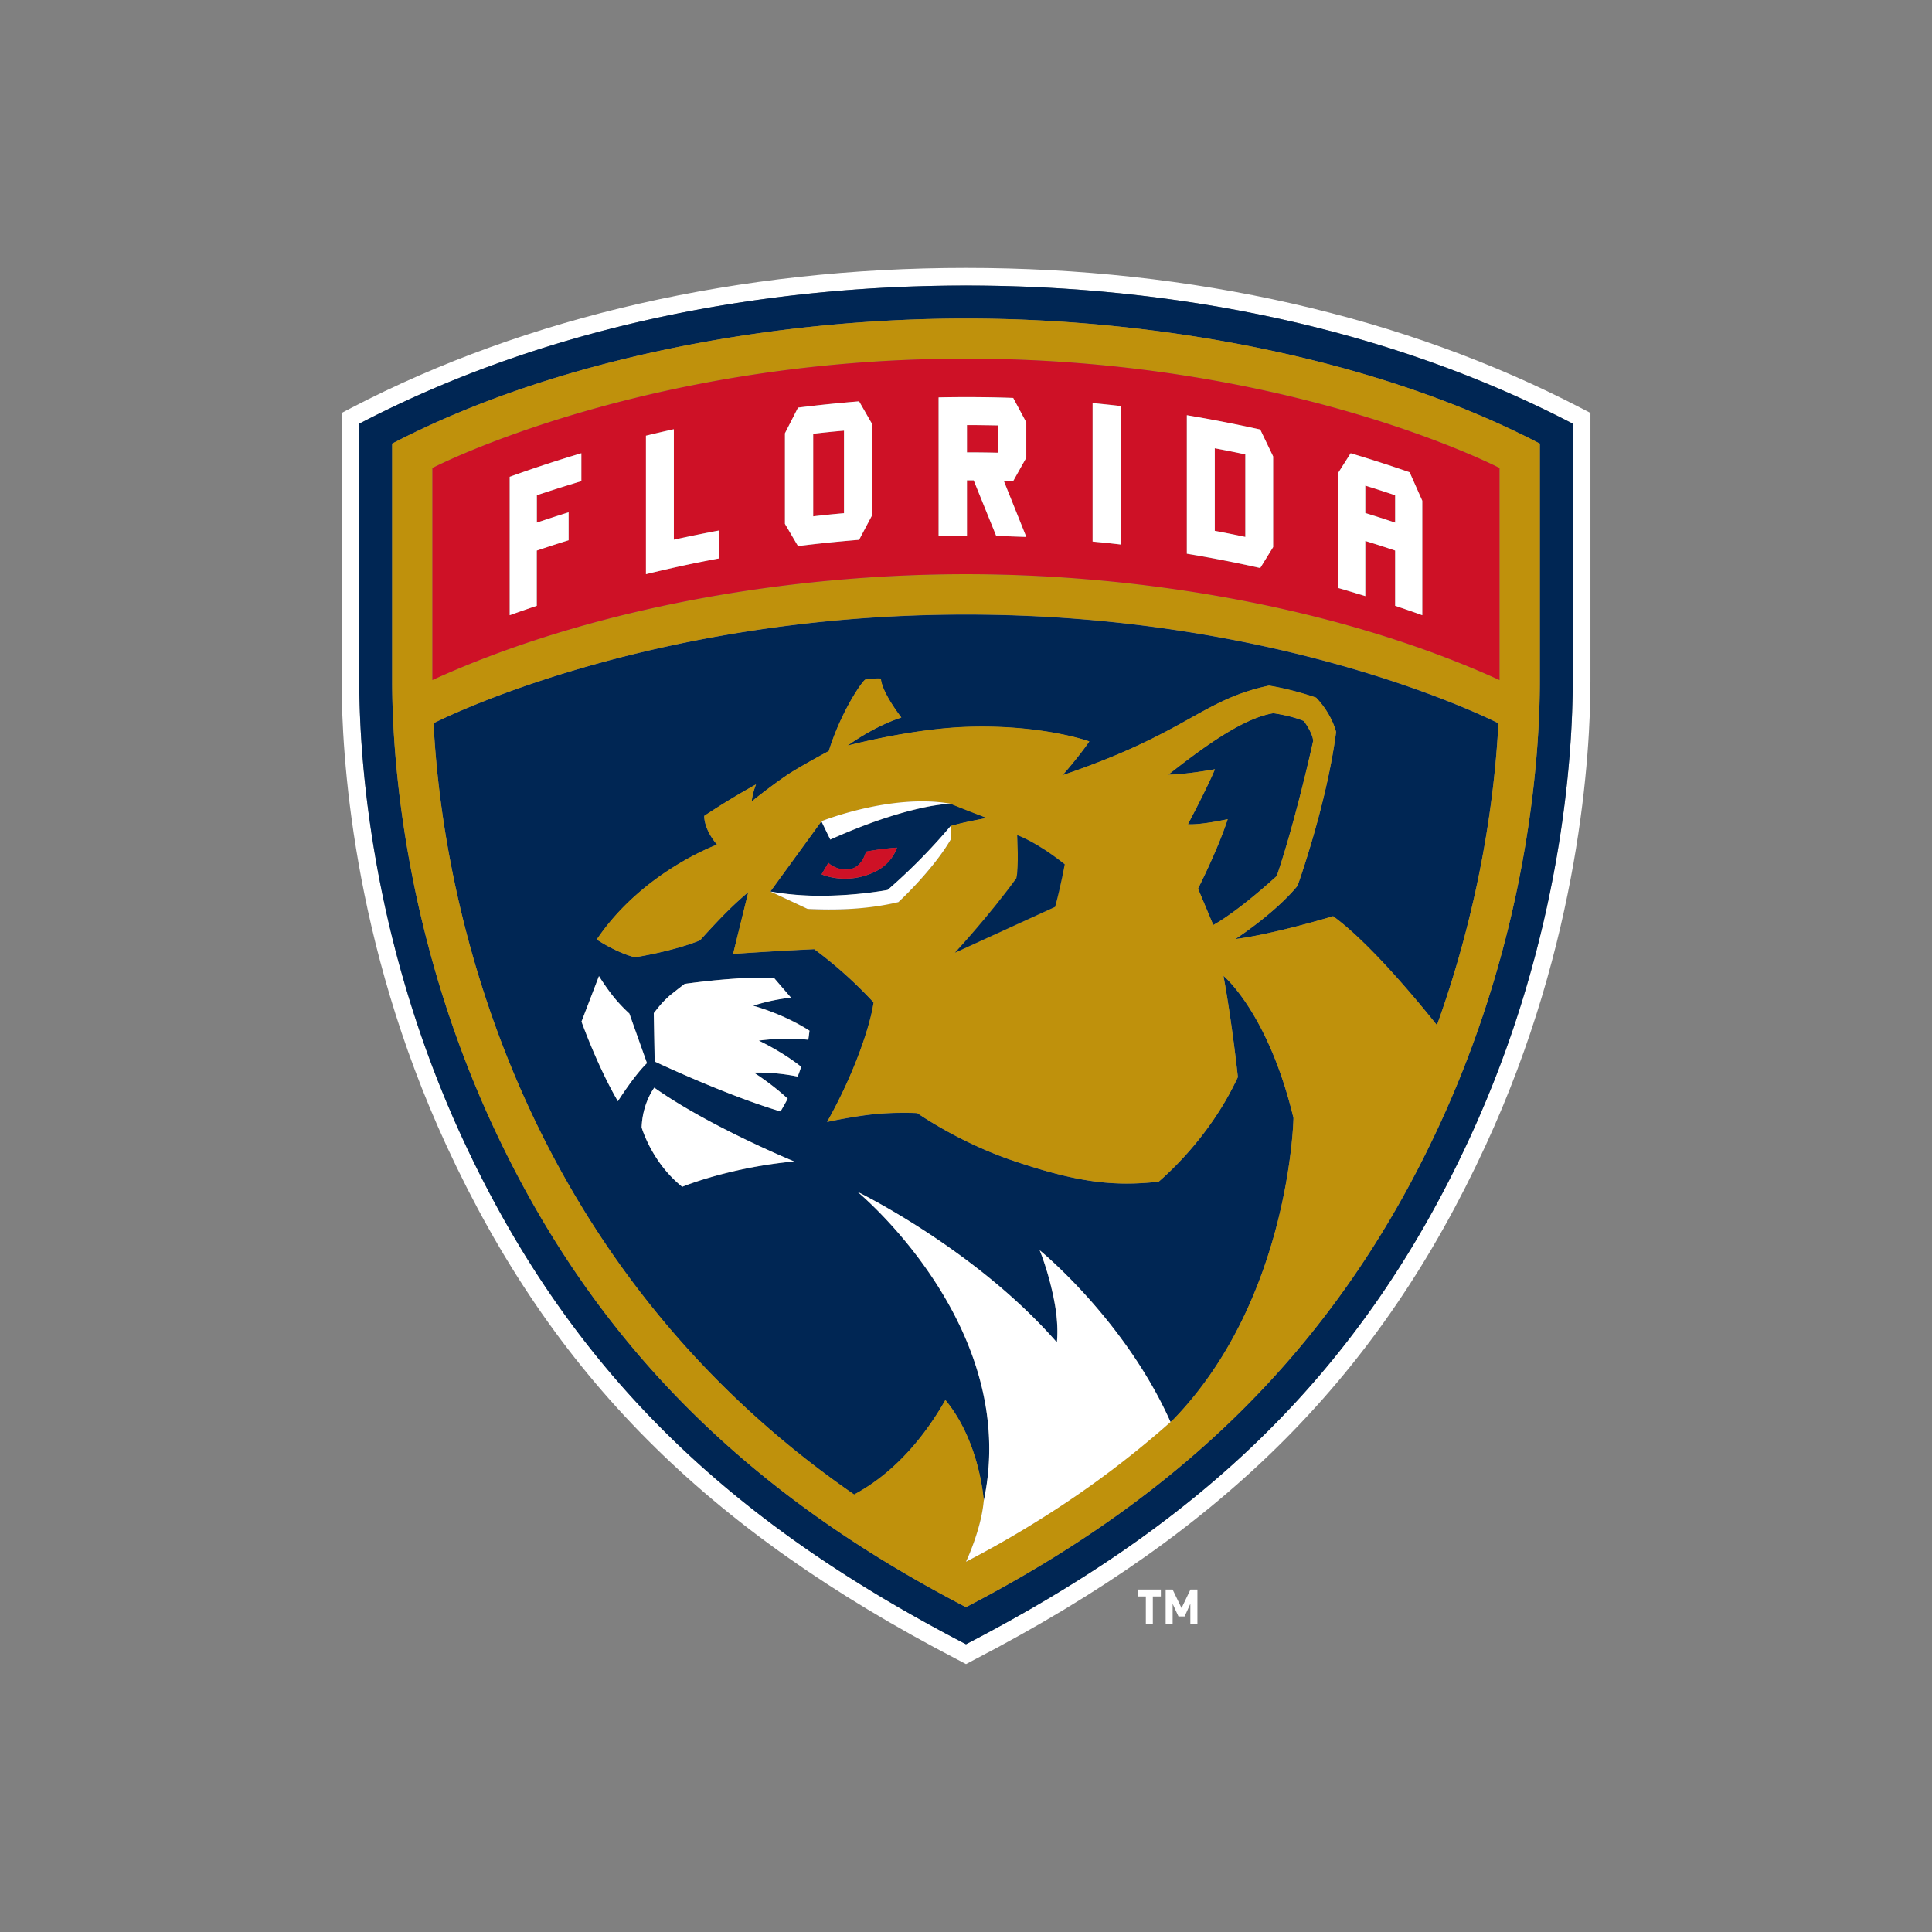 <svg width="512" height="512" viewBox="0 0 512 512" xmlns="http://www.w3.org/2000/svg"><rect x="0" y="0" width="512" height="512" fill="#808080" stroke="none"/><title>florida-panthers</title><g fill="none" fill-rule="evenodd"><path d="M418.939 108.116C372.272 83.834 315.94 71 256 71S139.681 83.834 93.061 108.116l-2.52 1.318v71.086c0 18.916 2.705 68.774 27.727 122.979 28.05 60.818 68.611 101.588 135.581 136.368L256 441l2.15-1.133c66.97-34.78 107.532-75.573 135.583-136.368 25.02-54.205 27.75-104.063 27.75-122.979v-71.086l-2.544-1.318zm-2.15 72.38c0 18.64-2.66 67.688-27.288 121.037-30.225 65.513-74.717 103.67-133.501 134.195-59.27-30.757-103.461-69.098-133.5-134.195-24.629-53.35-27.288-102.397-27.288-121.013v-68.242C145.232 86.216 202.28 75.671 256 75.671c54.228 0 111.07 10.707 160.788 36.584v68.265-.023z" fill="#FFF"/><path d="M219.023 220.434l1.018 2.081-1.018-2.081zm32.884-7.446s-.694 0-2.035.161c.675-.085 1.354-.14 2.035-.161z" fill="#000"/><path d="M321.536 245.131c7.169-4.024 16.835-12.996 16.835-12.996 5.157-15.262 9.62-35.728 9.62-35.728 0-2.012-2.451-5.319-2.451-5.319a36.283 36.283 0 0 0-8.094-2.081c-8.325 1.341-19.17 9.504-27.82 16.28 4.51 0 12.35-1.434 12.35-1.434-2.216 4.94-4.607 9.8-7.17 14.569 3.585.231 10.546-1.318 10.546-1.318-2.706 8.302-7.863 18.407-7.863 18.407l4.047 9.643v-.023zM114.891 191.69c2.613 51.292 23.842 143.907 111.463 204.402 11.701-6.267 19.517-16.835 24.165-25.044 9.25 11.146 10.175 26.732 10.175 26.755 9.898-46.25-33.415-81.931-33.415-81.931s31.242 15.193 52.794 39.89c0 0 .625-4.162-.694-10.938-1.503-7.909-3.862-13.482-3.862-13.482s22.524 18.292 34.688 45.533l.81-.74c30.894-31.958 31.773-79.85 31.773-79.85-6.73-27.935-18.546-37.648-18.546-37.648 2.335 12.788 3.815 26.825 3.815 26.825a86.256 86.256 0 0 1-20.997 27.704c-12.118 1.341-21.738.139-38.55-5.55-14.568-4.949-25.414-12.626-25.414-12.626s-5.55-.324-11.955.347a128.182 128.182 0 0 0-11.956 2.012c7.238-12.789 11.54-25.785 12.326-31.682a113.312 113.312 0 0 0-15.725-14.106c-11.98.555-21.507 1.249-21.507 1.249l4.047-16.373s-2.775 2.29-5.85 5.365c-3.307 3.307-6.938 7.4-6.938 7.4-7.192 2.937-17.297 4.51-17.297 4.51-5.157-1.342-10.083-4.718-10.083-4.718 12.118-17.945 31.866-25.137 31.866-25.137-3.63-4.278-3.399-7.631-3.399-7.631a210.86 210.86 0 0 1 13.713-8.325 17.783 17.783 0 0 0-1.156 4.51s6.937-5.574 11.146-8.094c4.695-2.845 9.296-5.25 9.296-5.25 3.053-9.828 8.28-17.806 9.62-18.916 0 0 2.775-.462 4.163-.277.277 3.214 3.954 8.325 5.457 10.29-7.63 2.498-14.245 7.446-14.245 7.446s16.766-4.463 31.59-4.948c20.072-.694 32.467 3.838 32.467 3.838-3.007 4.371-7.1 8.95-7.1 8.95 33.208-11.262 36.676-19.888 54.69-23.726 6.568 1.063 12.511 3.19 12.511 3.19 4.279 4.487 5.296 9.089 5.296 9.089-2.474 19.194-10.221 40.746-10.221 40.746-6.059 7.4-16.511 14.13-16.511 14.13 10.452-1.342 25.946-6.06 25.946-6.06 9.62 7.03 22.27 22.293 27.519 28.884 10.892-30.294 15.193-58.714 16.28-80.013-4.394-2.196-58.923-28.813-141.11-28.813-82.185 0-136.714 26.593-141.108 28.813h.023zm65.906 122.817a34.387 34.387 0 0 1-10.753-15.702c.232-6.498 3.353-10.545 3.353-10.545 14.592 10.337 37.047 19.541 37.047 19.541-17.506 1.665-29.623 6.706-29.623 6.706h-.024zm-3.19-50.76c1.179-.924 2.774-2.22 3.861-3.005 0 0 6.36-.925 13.32-1.388 5.388-.416 10.36-.185 10.36-.185l4.463 5.226c-2.358.232-6.012.833-10.013 2.128 0 0 8.857 2.451 14.939 6.614a40.11 40.11 0 0 1-.347 2.405 57.35 57.35 0 0 0-13.112.23s6.151 2.868 11.262 6.938c-.298.87-.614 1.734-.948 2.59a51.36 51.36 0 0 0-11.609-1.04s4.695 2.913 8.973 6.891c-1.087 2.104-1.897 3.376-1.897 3.376-13.019-3.885-29.207-11.285-33.346-13.204l-.231-12.835c1.387-1.757 2.174-2.82 4.324-4.74zm-18.894-5.087c.925 1.457 2.035 3.122 3.353 4.833 1.41 1.85 2.96 3.47 4.718 5.088l4.671 13.181c-3.33 3.168-7.7 10.083-7.7 10.083-5.389-9.204-9.667-21.113-9.667-21.113l4.625-12.049v-.023zm102.768-41.879a155.308 155.308 0 0 0-9.574-3.77s-.694 0-2.035.162a45.01 45.01 0 0 0-4.163.648c-5.272 1.04-13.875 3.4-25.668 8.695l-1.018-2.081-1.341-2.775-13.528 18.615c4.602.856 9.342 1.157 13.713 1.133 9.62-.046 17.367-1.549 17.367-1.549a138.75 138.75 0 0 0 15.1-15.054l1.62-1.897c3.144-.901 5.619-1.34 9.527-2.127zm-29.6 14.245c-7.632 3.7-14.153.694-14.153.694l1.804-3.053c1.087 1.18 4.209 2.405 6.498 1.48 2.29-.925 3.168-3.307 3.469-4.44a70.763 70.763 0 0 1 8.21-1.064s-1.157 4.117-5.828 6.383zM95.21 112.301v68.219c0 18.639 2.66 67.687 27.288 121.036C152.54 366.653 196.731 404.971 256 435.751c58.784-30.525 103.276-68.682 133.5-134.195 24.629-53.35 27.288-102.397 27.288-121.013v-68.265C367.07 86.378 310.228 75.671 256 75.671c-53.743 0-110.769 10.545-160.788 36.607v.023zm312.86 68.219c0 18.037-2.59 65.582-26.501 117.382-27.82 60.31-70.069 99.207-125.569 128.02-55.269-28.72-97.657-67.501-125.569-128.02-23.911-51.8-26.501-99.321-26.501-117.359v-62.992C147.868 94.68 205.403 84.412 256 84.412c50.413 0 108.04 10.245 152.07 33.162v62.97-.024z" fill="#002654"/><path d="M247.768 223.625a136.761 136.761 0 0 1-12.534 12.21s-7.747 1.503-17.344 1.55c9.597-.047 17.344-1.55 17.344-1.55a139.906 139.906 0 0 0 12.534-12.187v-.023z" fill="#BF910C"/><path d="M219.023 220.434l1.018 2.081"/><path d="M103.93 117.55v62.97c0 18.037 2.59 65.56 26.478 117.36 27.935 60.517 70.3 99.298 125.569 128.02 55.523-28.838 97.795-67.688 125.592-128.02 23.911-51.8 26.501-99.323 26.501-117.36v-62.97C364.04 94.658 306.413 84.413 256 84.413c-50.597 0-108.132 10.291-152.07 33.162v-.023zm276.876 154.106c-5.25-6.568-17.876-21.853-27.52-28.86 0 0-15.493 4.717-25.9 6.058 0 0 10.407-6.729 16.489-14.129 0 0 7.747-21.552 10.198-40.746 0 0-.994-4.625-5.272-9.112 0 0-5.943-2.127-12.511-3.19-18.014 3.861-21.483 12.487-54.714 23.749 0 0 4.093-4.602 7.1-8.95 0 0-12.372-4.532-32.468-3.862-14.8.51-31.566 4.972-31.566 4.972s6.614-4.949 14.222-7.446c-1.48-1.966-5.156-7.1-5.41-10.314-1.435-.162-4.186.278-4.186.278-1.342 1.156-6.591 9.111-9.62 18.916 0 0-4.602 2.428-9.32 5.25-4.209 2.543-11.1 8.093-11.1 8.093s.116-1.85 1.11-4.486a197.58 197.58 0 0 0-13.69 8.325s-.231 3.353 3.376 7.631c0 0-19.771 7.169-31.889 25.137 0 0 4.949 3.353 10.106 4.717 0 0 10.105-1.572 17.274-4.509 0 0 3.654-4.093 6.96-7.4 3.076-3.099 5.828-5.388 5.828-5.388l-4.024 16.396s9.528-.694 21.507-1.272a113.312 113.312 0 0 1 15.725 14.106c-.787 5.897-5.088 18.916-12.326 31.681 0 0 6.544-1.434 11.956-2.012 6.405-.67 11.955-.323 11.955-.323s10.823 7.677 25.415 12.626c16.811 5.689 26.431 6.891 38.549 5.55 0 0 13.459-11.1 20.974-27.727 0 0-1.457-14.014-3.815-26.825 0 0 11.84 9.713 18.57 37.67 0 0-.88 47.892-31.775 79.851l-.832.74A273.592 273.592 0 0 1 256 413.874s4.047-8.487 4.718-16.118c0 0-.949-15.586-10.176-26.755-4.67 8.232-12.487 18.777-24.188 25.044-87.598-60.495-108.85-153.088-111.463-204.402 4.394-2.197 58.946-28.814 141.109-28.814 82.186 0 136.715 26.594 141.109 28.814-1.087 21.321-5.388 49.719-16.303 80.013zm-66-53.211s5.597-10.568 7.17-14.592c0 0-7.863 1.434-12.35 1.434 8.65-6.776 19.518-14.939 27.843-16.28 0 0 5.643.832 8.094 2.081 0 0 2.428 3.307 2.428 5.319 0 0-4.463 20.465-9.62 35.728 0 0-9.666 8.972-16.835 13.02l-4.047-9.667s5.157-10.106 7.863-18.407c0 0-6.96 1.572-10.545 1.364zm-62.853.44c.116 2.011 0 3.584 0 3.584-3.353 5.85-9.759 12.811-13.875 16.627a86.857 86.857 0 0 1-24.05 1.78l-9.874-4.625 13.528-18.592s18.57-7.423 34.225-4.648a233.817 233.817 0 0 0 9.574 3.746c-3.932.786-6.383 1.225-9.528 2.127l-1.619 1.897 1.62-1.897zm17.413 13.874c.67-2.775.208-11.423.208-11.423s4.95 1.618 12.58 7.7c0 0-.994 5.62-2.543 11.285l-26.502 12.14s8.834-9.527 16.257-19.702zm128.02-108.733v56.193C354.975 160.91 302.435 152.17 256 152.17c-46.597 0-99.067 8.787-141.41 28.027v-56.17S170.253 95.05 256 95.05c85.724 0 141.386 28.976 141.386 28.976z" fill="#BF910C"/><path d="M226.03 230.1c-2.313.948-5.411-.278-6.498-1.457l-1.804 3.053s6.498 3.006 14.153-.694a11.1 11.1 0 0 0 5.827-6.383c-2.867.232-5.689.578-8.21 1.064-.3 1.133-1.179 3.515-3.468 4.44v-.023zm38.434-117.36a370.624 370.624 0 0 0-8.21-.092v7.238c2.752 0 5.481.046 8.21.093v-7.238zm57.465 27.936c2.683.508 5.389 1.04 8.094 1.618v-21.876a341.603 341.603 0 0 0-8.094-1.619v21.877zm-207.338 39.543c42.342-19.309 94.812-28.05 141.409-28.05 46.435 0 98.975 8.741 141.386 28.05v-56.193S341.724 95.05 256 95.05c-85.748 0-141.41 28.976-141.41 28.976v56.193zm239.968-54.76a300.778 300.778 0 0 1 3.376-5.341 341.48 341.48 0 0 1 15.632 5.04l3.354 7.54v30.34a347.059 347.059 0 0 0-7.192-2.498v-14.638a350.806 350.806 0 0 0-7.909-2.544v14.615a431.096 431.096 0 0 0-7.261-2.15v-30.364zm-40.053-15.4a374.716 374.716 0 0 1 19.448 3.792l3.423 7.122V145l-3.423 5.55a356.096 356.096 0 0 0-19.448-3.793v-36.699zm-24.975-3.238c2.52.23 4.995.508 7.493.786v36.7a366.27 366.27 0 0 0-7.47-.787v-36.7h-.023zm-40.792-1.503c6.59-.116 13.181-.093 19.749.161l3.491 6.475v9.366l-3.491 6.198c-.825-.036-1.65-.067-2.475-.093l5.966 14.87-7.978-.278-5.966-14.708h-1.78v14.639c-2.498 0-4.996 0-7.516.069v-36.7zm-40.7 9.48l3.469-6.775a344.563 344.563 0 0 1 16.164-1.642l3.492 6.059v24.027l-3.492 6.59c-5.411.44-10.8.995-16.188 1.666l-3.468-5.874v-24.05h.023zm-36.838.671l7.353-1.734v29.3a369.602 369.602 0 0 1 12.025-2.475v7.4a375.669 375.669 0 0 0-19.378 4.186v-36.677zm-36.122 10.87a395.809 395.809 0 0 1 18.986-6.245v7.4c-3.931 1.203-7.862 2.429-11.794 3.747v7.26c2.798-.947 5.62-1.85 8.418-2.728v7.4a333.231 333.231 0 0 0-8.418 2.729v14.638c-2.405.81-4.81 1.619-7.192 2.498v-36.7zm234.65 4.902a350.806 350.806 0 0 0-7.909-2.544v7.238c2.66.81 5.272 1.665 7.909 2.544v-7.238zM223.67 114.128c-2.728.231-5.457.509-8.186.833v21.876a246.59 246.59 0 0 1 8.186-.833v-21.899.023z" fill="#CE1126"/><path d="M190.603 140.583c-4.022.75-8.031 1.567-12.025 2.451v-29.276c-2.475.532-4.926 1.11-7.4 1.711v36.7a342.549 342.549 0 0 1 19.425-4.186v-7.4zm65.675-13.297h1.757l5.966 14.73 7.978.278-5.966-14.869 2.475.093 3.491-6.221v-9.366l-3.468-6.475a352.282 352.282 0 0 0-19.772-.138v36.676l7.515-.07v-14.638h.023zm0-14.638c2.728 0 5.457.046 8.186.093v7.238a342.135 342.135 0 0 0-8.21-.093v-7.238h.023zM142.27 145.902a327.03 327.03 0 0 1 8.418-2.729v-7.4a333.231 333.231 0 0 0-8.418 2.729v-7.261a385.355 385.355 0 0 1 11.794-3.724v-7.4a343.584 343.584 0 0 0-18.986 6.244v36.676a439.832 439.832 0 0 1 7.17-2.497v-14.638h.022zm219.549-2.544c2.66.81 5.272 1.642 7.909 2.544v14.638c2.405.81 4.81 1.619 7.192 2.497v-30.34l-3.353-7.538a383.875 383.875 0 0 0-15.633-5.042l-3.376 5.32v30.362c2.428.694 4.856 1.434 7.261 2.174v-14.638.023zm0-14.661c2.66.81 5.272 1.665 7.909 2.544v7.26a350.806 350.806 0 0 0-7.909-2.543v-7.261zm-134.148 14.36l3.492-6.59V112.44l-3.492-6.082c-5.411.44-10.8.994-16.188 1.665l-3.468 6.799v24.004l3.468 5.896c5.388-.693 10.8-1.225 16.188-1.665zm-12.164-28.096a236.62 236.62 0 0 1 8.163-.833v21.876c-2.728.232-5.457.51-8.163.833v-21.9.024zm81.516-7.354c-2.487-.287-4.977-.55-7.47-.786v36.699c2.498.231 4.995.486 7.47.786v-36.7zM337.4 145v-24.05l-3.422-7.123a379.523 379.523 0 0 0-19.449-3.792v36.7a351.862 351.862 0 0 1 19.448 3.792l3.423-5.55V145zm-7.377-2.706a341.603 341.603 0 0 0-8.094-1.618v-21.877c2.73.51 5.412 1.041 8.094 1.62v21.875zm-166.292 149.55s4.394-6.938 7.724-10.106l-4.671-13.135a41.81 41.81 0 0 1-4.718-5.11 62.414 62.414 0 0 1-3.33-4.81l-4.625 12.048s4.255 11.909 9.643 21.113h-.023zm6.313 6.937s2.683 9.32 10.753 15.725c0 0 12.118-5.064 29.647-6.73 0 0-22.455-9.203-37.046-19.54 0 0-3.145 4.047-3.354 10.545zm65.213-62.946s-7.77 1.503-17.39 1.55a75.85 75.85 0 0 1-13.713-1.134l9.874 4.625c7.123.324 15.494.231 24.05-1.804 4.116-3.815 10.522-10.776 13.875-16.603 0 0 .116-1.573 0-3.585l-1.619 1.874a155.4 155.4 0 0 1-15.1 15.077h.023zm-28.42 58.691s.809-1.272 1.895-3.376c-4.278-3.977-8.949-6.891-8.949-6.891 3.896-.085 7.79.264 11.609 1.04a55.77 55.77 0 0 0 .925-2.59c-5.088-4.07-11.239-6.937-11.239-6.937a57.35 57.35 0 0 1 13.112-.231c.139-.81.231-1.62.324-2.405a59.177 59.177 0 0 0-14.916-6.614c3.978-1.295 7.654-1.873 10.013-2.15l-4.486-5.204s-4.995-.231-10.383.185a194.395 194.395 0 0 0-13.297 1.388c-1.064.786-2.682 2.08-3.862 3.006-2.174 1.92-2.937 3.006-4.324 4.74l.231 12.812c4.116 1.942 20.304 9.342 33.323 13.227h.023z" fill="#FFF"/><path d="M282.131 229.036c-7.631-6.059-12.557-7.7-12.557-7.7s.463 8.671-.23 11.423c-7.4 10.175-16.258 19.703-16.258 19.703l26.525-12.14c1.549-5.666 2.543-11.286 2.543-11.286h-.023z" fill="#002654"/><path d="M275.518 331.318s2.358 5.55 3.885 13.482c1.294 6.776.67 10.938.67 10.938-21.552-24.697-52.817-39.89-52.817-39.89s43.313 35.681 33.438 81.931c-.67 7.632-4.694 16.095-4.694 16.095a277.463 277.463 0 0 0 22.292-12.903 257.2 257.2 0 0 0 31.913-24.12c-12.164-27.241-34.687-45.533-34.687-45.533zm-55.5-108.826c11.816-5.319 20.419-7.631 25.691-8.695a58.044 58.044 0 0 1 4.163-.648c1.341-.161 2.035-.161 2.035-.161-15.679-2.775-34.225 4.648-34.225 4.648l1.341 2.775 1.018 2.08h-.023zm85.493 200.586v7.354h-1.85v-7.354h-2.128v-1.827h6.105v1.827h-2.127zm9.943 7.354v-5.411l-1.526 3.353h-1.619l-1.549-3.353v5.41h-1.85v-9.18h1.85l2.359 4.903 2.359-4.903h1.85v9.18h-1.874z" fill="#FFF"/></g></svg>